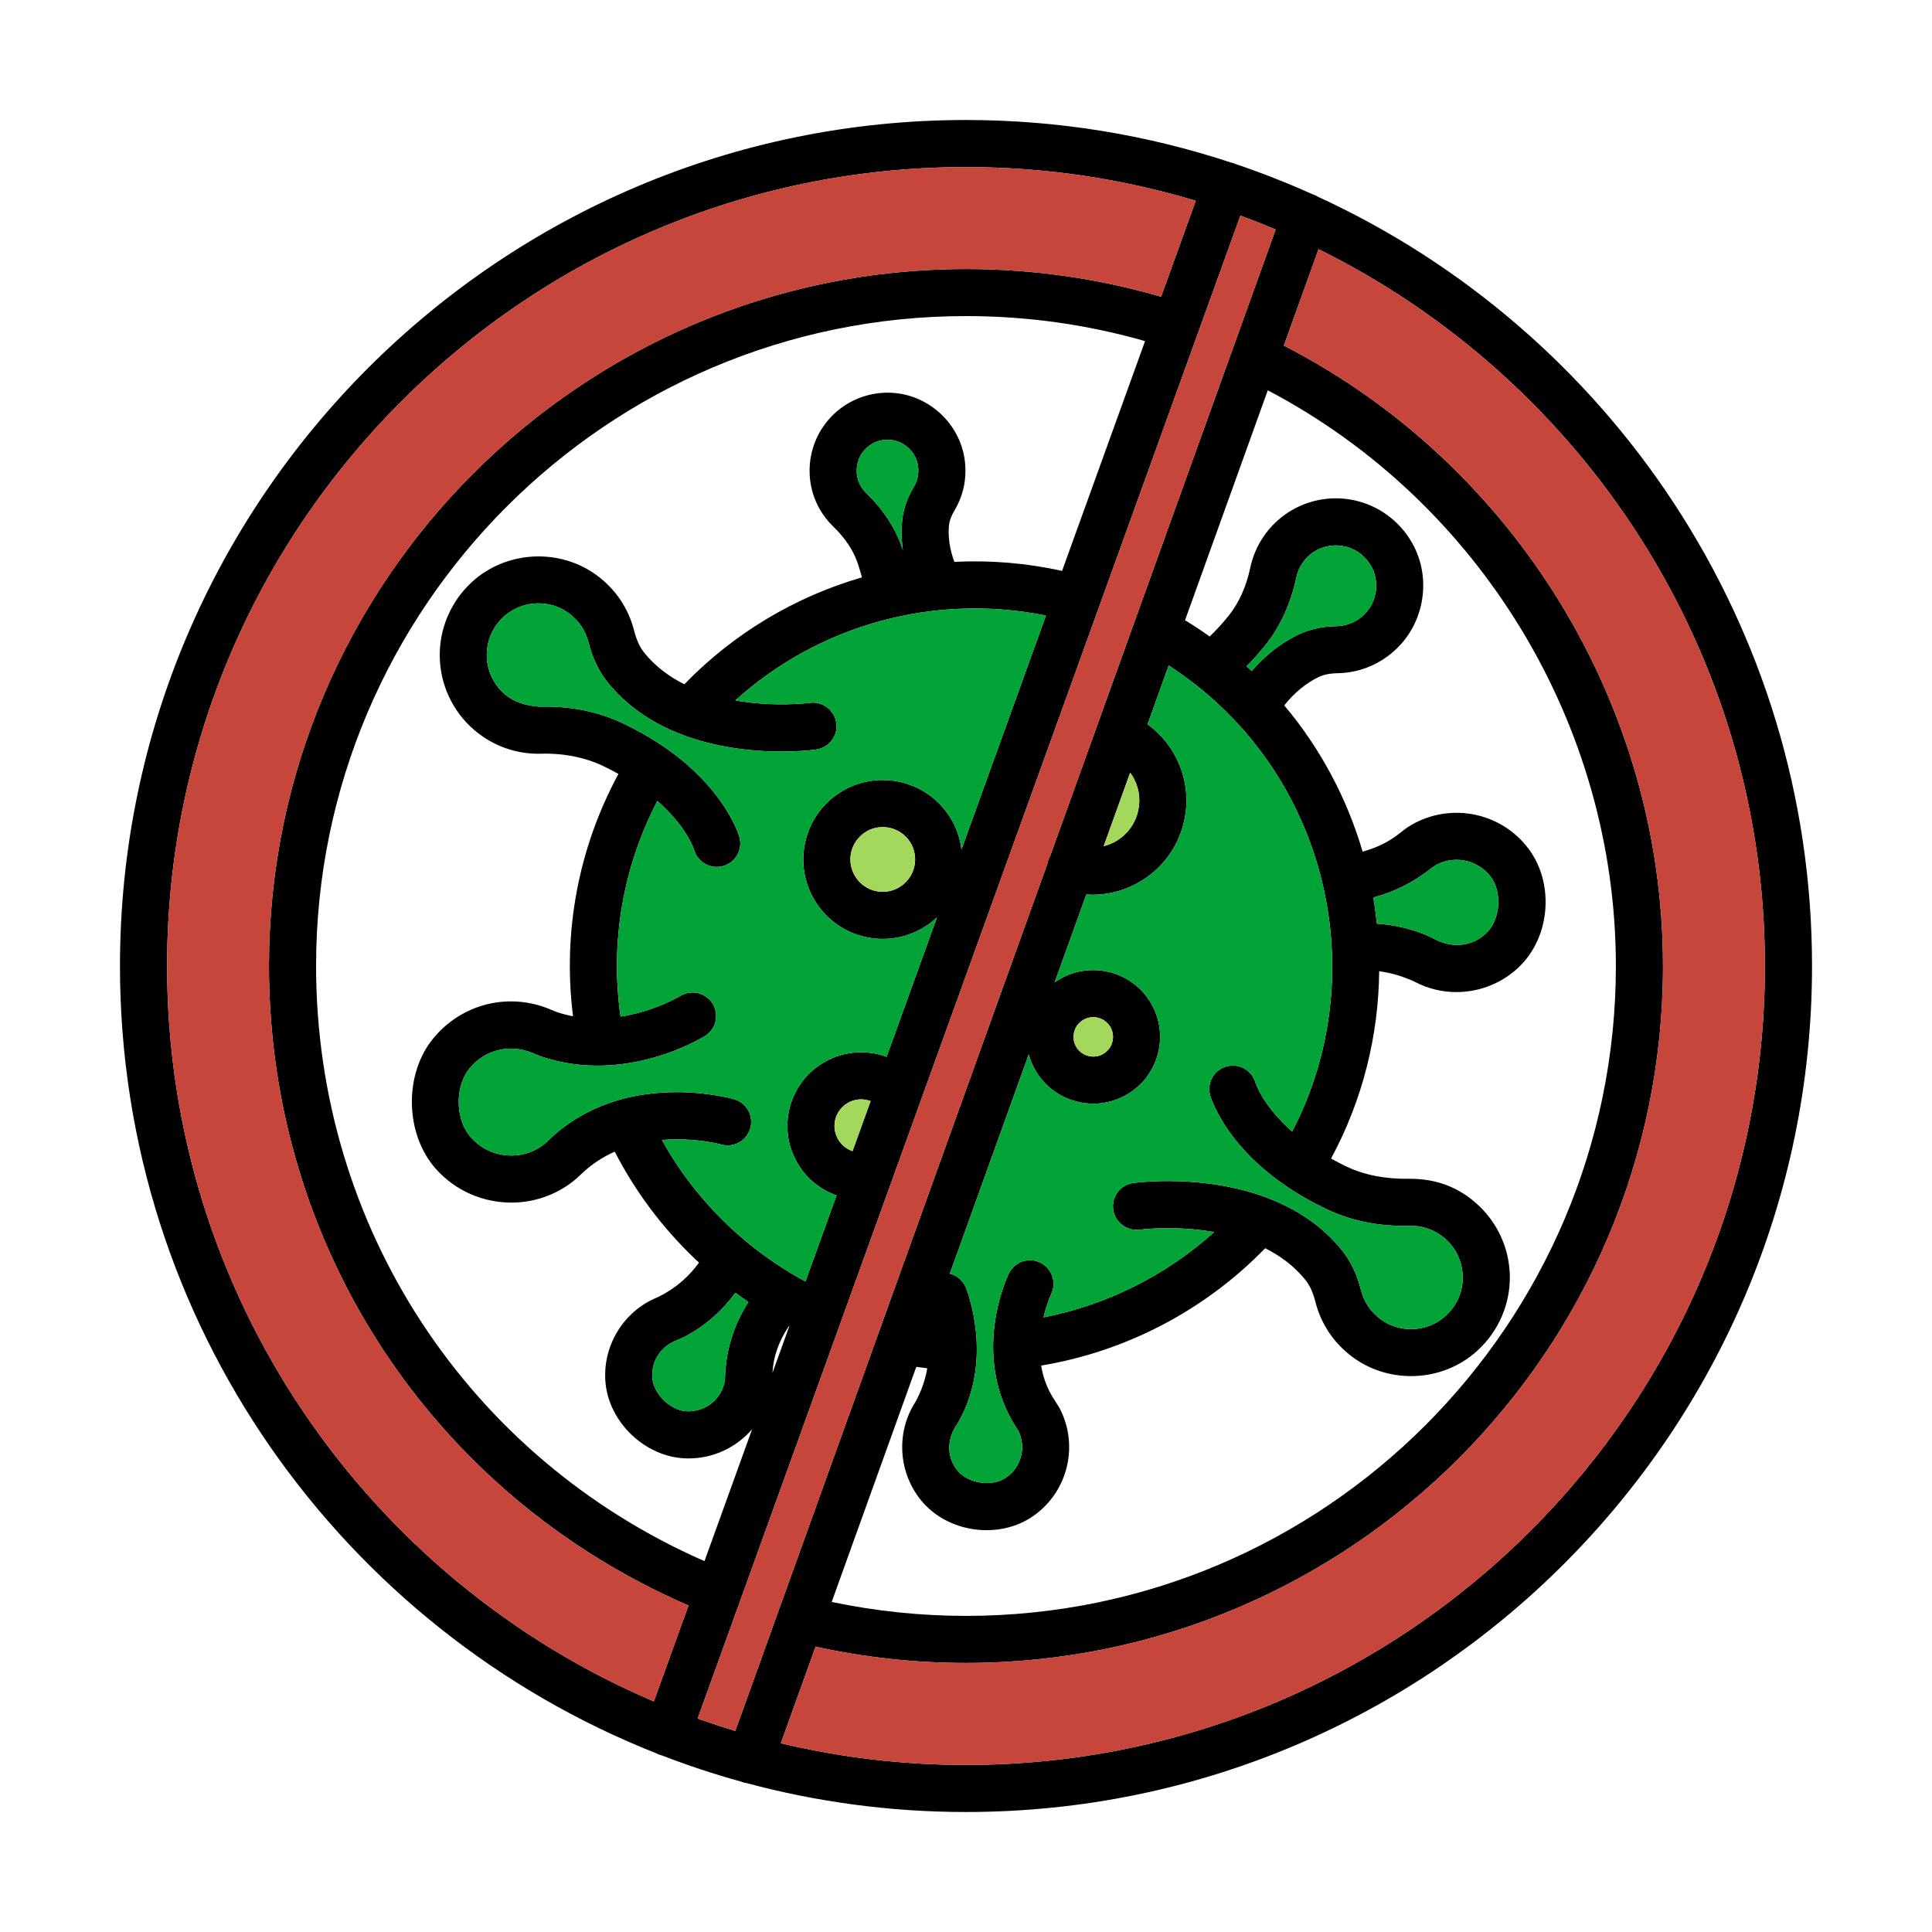 <?xml version="1.0" ?><svg id="Layer_1" style="enable-background:new 0 0 512 512;" version="1.1" viewBox="0 0 512 512" xml:space="preserve" xmlns="http://www.w3.org/2000/svg" xmlns:xlink="http://www.w3.org/1999/xlink"><g><g><path d="M349.264,52.141c-0.38-0.241-0.789-0.447-1.23-0.606c-0.086-0.031-0.172-0.051-0.258-0.078    c-6.582-2.965-13.331-5.622-20.231-7.951c-0.152-0.069-0.304-0.136-0.464-0.194c-0.298-0.11-0.599-0.188-0.9-0.25    C304.093,35.765,280.502,31.801,256,31.801C132.37,31.801,31.793,132.377,31.793,256c0,94.689,59.006,175.855,142.182,208.663    c0.261,0.139,0.531,0.267,0.818,0.37c0.171,0.063,0.344,0.092,0.516,0.138c6.884,2.665,13.932,4.997,21.123,6.981    c0.061,0.024,0.119,0.053,0.181,0.076c0.379,0.136,0.763,0.225,1.146,0.284c18.581,5.003,38.102,7.687,58.241,7.687    c123.63,0,224.207-100.576,224.207-224.199C480.207,165.637,426.463,87.598,349.264,52.141z M299.503,204.761    c0.141,0.194,0.282,0.389,0.412,0.593c1.827,2.802,2.436,6.137,1.736,9.395c-0.685,3.266-2.619,6.06-5.421,7.88    c-1.171,0.756-2.435,1.295-3.742,1.623L299.503,204.761z M272.632,279.422c0.466,1.727,1.197,3.412,2.219,4.992    c3.396,5.223,9.106,8.07,14.908,8.07c3.289,0,6.624-0.914,9.578-2.84c3.974-2.566,6.715-6.533,7.705-11.162    c0.99-4.622,0.122-9.357-2.452-13.331c0,0,0-0.008-0.015-0.015c-5.284-8.154-16.248-10.522-24.485-5.215    c-0.207,0.134-0.394,0.287-0.593,0.429l8.383-23.293c0.525,0.033,1.051,0.061,1.575,0.061c4.766,0,9.471-1.363,13.568-4.028    c5.588-3.624,9.441-9.213,10.842-15.73c1.386-6.525,0.152-13.202-3.472-18.79c-1.688-2.606-3.813-4.839-6.275-6.628l5.604-15.57    c4.982,3.223,9.686,6.92,14.025,11.059c30.598,29.169,37.948,75.439,18.69,112.429c-7.676-6.744-9.627-12.645-9.722-12.949    c-0.959-3.312-4.355-5.208-7.72-4.286c-3.304,0.952-5.223,4.401-4.279,7.713c0.213,0.731,5.39,17.961,30.713,30.043    c6.533,3.122,13.766,4.675,22.262,4.477c3.457-0.099,7.065,1.264,9.7,3.776c2.832,2.695,4.37,6.479,4.248,10.385    c-0.137,3.944-1.903,7.53-4.979,10.096c-4.766,3.982-11.832,4.172-16.811,0.472c-2.604-1.934-4.385-4.583-5.162-7.644    c-1.066-4.264-2.817-7.895-5.177-10.766c-5.436-6.674-12.375-10.949-19.484-13.674c-0.095-0.037-0.189-0.077-0.286-0.109    c-16.761-6.322-34.371-4.035-35.414-3.881c-3.411,0.472-5.786,3.616-5.314,7.02c0.472,3.419,3.67,5.771,7.02,5.337    c0.16-0.025,9.271-1.188,19.735,0.639c-12.76,11.481-28.409,19.312-45.225,22.607c0.875-3.687,2.01-6.132,2.04-6.192    c1.477-3.106,0.183-6.829-2.924-8.322c-3.076-1.5-6.822-0.221-8.299,2.886c-0.263,0.531-3.957,8.305-4.161,18.59    c-0.017,0.251-0.017,0.506-0.003,0.763c-0.018,6.803,1.521,14.626,6.569,22.157c2.375,4.462,0.868,10.073-3.457,12.776    c-3.594,2.238-9.608,1.348-12.395-1.873c-2.848-3.312-3.182-7.979-0.563-12.014c0.091-0.145,0.807-1.31,0.898-1.462    c9.076-16.636,2.025-34.459,1.721-35.206c-0.783-1.907-2.405-3.214-4.252-3.688L272.632,279.422z M286.881,270.39    c0.868-0.571,1.858-0.838,2.832-0.838c1.705,0,3.396,0.838,4.401,2.375c0.761,1.18,1.02,2.581,0.731,3.951    c-0.289,1.363-1.096,2.528-2.284,3.297c-2.406,1.561-5.665,0.868-7.233-1.546C283.759,275.209,284.46,271.958,286.881,270.39z     M331.722,177.823c-0.45-0.422-0.904-0.84-1.36-1.254c1.722-1.739,3.394-3.615,5.003-5.621c3.944-4.941,6.7-10.979,8.192-17.953    c0.579-2.771,2.223-5.154,4.583-6.715c2.573-1.66,5.725-2.162,8.649-1.378c2.985,0.799,5.406,2.787,6.822,5.588    c2.177,4.332,1.066,9.745-2.65,12.882c-1.919,1.629-4.248,2.52-6.73,2.566c-3.883,0.076-7.355,0.853-10.294,2.292    C339.346,170.474,335.264,173.701,331.722,177.823z M364.887,244.781c-0.248-2.323-0.55-4.639-0.947-6.941    c5.599-1.435,10.807-4.062,15.934-8.168c4.934-3.221,11.618-2.04,15.212,2.718c2.985,3.967,2.543,11.07-0.929,14.626    c-3.533,3.647-8.938,4.523-13.948,1.858c-0.137-0.076-1.431-0.723-1.584-0.784C374.319,246.201,369.709,245.097,364.887,244.781z     M242.829,362.228c0.97,0.141,1.94,0.273,2.912,0.387c-0.51,2.874-1.47,5.897-3.126,8.884c-5.314,8.2-4.553,19.118,1.858,26.549    c4.188,4.865,10.613,7.469,17.009,7.469c4.02,0,8.025-1.028,11.436-3.16c9.867-6.175,13.309-19.011,7.796-29.343l-1.218-1.926    c-1.987-2.962-3.071-6.113-3.58-9.197c22.515-3.741,43.366-14.628,59.368-31.095c3.947,1.978,7.618,4.655,10.573,8.284    c1.218,1.469,2.101,3.403,2.741,5.923c1.492,5.878,4.873,10.918,9.791,14.588c4.583,3.403,10.065,5.094,15.547,5.094    c5.984,0,11.953-2.01,16.72-5.992c5.756-4.804,9.197-11.824,9.456-19.263c0.244-7.454-2.71-14.679-8.116-19.826    c-5.025-4.789-11.085-7.263-18.547-7.218c-6.274,0.107-11.877-0.975-16.643-3.259c-1.439-0.687-2.785-1.389-4.062-2.1    c8.397-15.551,12.582-32.608,12.755-49.629c3.01,0.38,6.055,1.242,9.383,2.757c3.472,1.858,7.294,2.756,11.086,2.756    c6.304,0,12.547-2.482,17.131-7.202c7.842-8.04,8.71-21.866,1.949-30.82c-7.492-9.982-21.547-12.456-32.008-5.657    c-0.624,0.411-1.233,0.883-2.025,1.523c-2.88,2.322-6.206,3.956-9.908,4.923c-4.112-13.996-11.08-27.228-20.764-38.741    c2.634-3.325,5.674-5.844,9.08-7.502c1.31-0.64,3-0.99,5.055-1.028c5.375-0.099,10.415-2.01,14.542-5.512    c8.07-6.799,10.476-18.577,5.741-28.018c-3-5.931-8.36-10.316-14.74-12.022c-6.38-1.728-13.202-0.617-18.714,2.992    c-5.132,3.38-8.664,8.543-9.959,14.542c-1.066,5.063-3,9.357-5.725,12.76c-1.615,2.025-3.307,3.858-5.044,5.528    c-2.128-1.52-4.308-2.957-6.533-4.312l21.93-60.932c56.264,29.574,92.248,88.71,92.248,152.565    c0,94.965-77.248,172.228-172.221,172.228c-12.008,0-23.948-1.252-35.595-3.695L242.829,362.228z M278.328,226.801    c-0.229,0.395-0.423,0.818-0.568,1.272c-0.093,0.291-0.156,0.584-0.205,0.877l-44.573,123.845c-0.05,0.12-0.09,0.244-0.132,0.368    l-26.522,73.689c-0.016,0.041-0.03,0.083-0.045,0.124l-11.423,31.739c-3.36-1.015-6.684-2.111-9.972-3.287l11.205-31.029    c0.015-0.035,0.035-0.065,0.049-0.1c0.071-0.179,0.13-0.36,0.183-0.542l26.54-73.495c0.001-0.003,0.002-0.006,0.003-0.009    L328.716,57.138c3.152,1.156,6.268,2.389,9.349,3.689L278.328,226.801z M254.8,225.125c-0.378-3.049-1.407-6.061-3.185-8.808    c0-0.008,0-0.008-0.015-0.008c-6.319-9.753-19.384-12.509-29.115-6.213c-4.72,3.061-7.964,7.774-9.136,13.271    s-0.122,11.124,2.924,15.836c3.061,4.72,7.766,7.971,13.263,9.144c1.477,0.312,2.969,0.472,4.446,0.472    c4.005,0,7.949-1.157,11.405-3.396c1.06-0.687,2.021-1.468,2.914-2.302l-13.342,36.947c-5.671-2.083-12.124-1.472-17.362,1.932    c-4.385,2.84-7.4,7.21-8.497,12.311c-1.081,5.101-0.122,10.317,2.71,14.702c2.377,3.668,5.873,6.368,9.884,7.785l-8.236,22.806    c-7.45-4.011-14.352-9-20.561-14.907c-7.004-6.677-12.852-14.258-17.478-22.589c8.647-0.725,15.602,1.152,15.712,1.194    c3.38,0.936,6.761-1.013,7.69-4.302c0.944-3.304-0.959-6.746-4.264-7.69c-1.203-0.343-29.404-8.169-49.154,10.827    c-0.015,0-1.203,1.104-1.218,1.104c-5.832,4.576-14.314,3.83-19.308-1.728c-4.248-4.713-4.446-13.476-0.442-18.387    c4.05-4.934,10.69-6.624,16.826-4.012c0.731,0.32,1.477,0.632,2.208,0.876c22.247,7.545,42.53-4.918,43.383-5.459    c2.924-1.82,3.792-5.649,1.98-8.573c-1.812-2.931-5.665-3.792-8.573-2.01c-0.107,0.058-6.721,4.049-15.806,5.461    c-2.806-19.712,0.608-39.599,9.767-57.138c7.678,6.743,9.63,12.643,9.724,12.947c0.792,2.741,3.289,4.523,6,4.523    c0.563,0,1.142-0.076,1.721-0.236c3.304-0.952,5.223-4.401,4.279-7.713c-0.213-0.731-5.39-17.961-30.729-30.043    c-6.533-3.122-13.796-4.698-22.262-4.477c-3.685-0.251-7.081-1.271-9.7-3.776c-2.832-2.688-4.37-6.472-4.248-10.37    c0.137-3.951,1.903-7.545,4.964-10.111c4.781-3.959,11.847-4.195,16.826-0.472c2.604,1.934,4.385,4.583,5.162,7.675    c1.112,4.309,2.802,7.819,5.177,10.735c18.318,22.498,53.737,17.915,55.184,17.664c3.411-0.472,5.786-3.616,5.314-7.02    c-0.472-3.426-3.7-5.809-7.02-5.337c-0.168,0.025-9.287,1.19-19.755-0.639c22.315-20.118,52.787-28.456,82.329-22.489    L254.8,225.125z M238.595,234.956c-1.903,1.241-4.157,1.667-6.456,1.195c-2.238-0.48-4.142-1.804-5.391-3.731    c-1.249-1.919-1.675-4.21-1.203-6.449c0.487-2.238,1.812-4.157,3.731-5.406c1.431-0.929,3.045-1.378,4.644-1.378    c2.817,0,5.573,1.386,7.233,3.913C243.712,227.068,242.57,232.39,238.595,234.956z M194.881,342.602    c1.14,0.838,2.297,1.651,3.467,2.442c-3.927,6.06-6.056,12.868-6.227,20.501c-0.594,5.017-5.025,8.657-10.141,8.466    c-4.248-0.228-8.664-4.431-9.075-8.649c-0.442-4.347,1.964-8.36,6.243-10.081c0.152-0.068,1.599-0.693,1.766-0.769    C186.31,351.843,191.048,347.781,194.881,342.602z M209.182,351.451l-4.473,12.387c0.232-4.337,1.699-8.501,4.387-12.433    C209.124,351.42,209.153,351.436,209.182,351.451z M222.287,302.23c-1.035-1.584-1.37-3.472-0.99-5.314    c0.396-1.842,1.492-3.419,3.076-4.446c1.924-1.252,4.287-1.452,6.348-0.666l-4.787,13.257    C224.453,304.555,223.161,303.578,222.287,302.23z M239.28,145.77c-0.091-0.274-0.183-0.541-0.274-0.807    c-1.827-5.193-5.01-10.027-9.502-14.375c-1.553-1.508-2.436-3.525-2.467-5.703c-0.061-2.322,0.883-4.576,2.589-6.159    c1.538-1.424,3.487-2.185,5.573-2.185c0.274,0,0.533,0.008,0.807,0.038c3.685,0.343,6.761,3.251,7.279,6.883    c0.274,1.949-0.091,3.83-1.051,5.444c-1.751,2.931-2.802,5.893-3.122,8.839C238.824,140.402,238.885,143.082,239.28,145.77z     M281.461,151.294c-9.489-2.094-19.082-2.872-28.544-2.397c-1.255-3.385-1.736-6.684-1.409-9.828    c0.122-1.119,0.609-2.383,1.416-3.754c2.452-4.081,3.396-8.779,2.71-13.613c-1.34-9.296-9.121-16.674-18.471-17.549    c-5.862-0.556-11.74,1.447-16.034,5.444c-4.309,4.012-6.7,9.677-6.578,15.547c0.107,5.482,2.345,10.606,6.289,14.405    c3.061,2.977,5.223,6.182,6.396,9.532c0.461,1.326,0.846,2.634,1.185,3.928c-17.58,5.102-33.854,14.707-47.063,28.327    c-3.939-1.974-7.603-4.645-10.554-8.264c-1.203-1.477-2.117-3.426-2.756-5.946c-1.492-5.878-4.873-10.918-9.791-14.588    c-9.547-7.104-23.1-6.723-32.282,0.898c-5.741,4.812-9.182,11.832-9.426,19.278c-0.244,7.454,2.695,14.672,8.101,19.811    c4.903,4.667,11.283,7.225,18.029,7.225c0.168,0,0.335-0.008,0.518-0.008c6.137-0.198,11.862,0.975,16.643,3.259    c1.435,0.685,2.779,1.385,4.054,2.093c-10.642,19.65-14.824,42-12.041,64.217c-1.454-0.272-2.921-0.642-4.393-1.138l-1.584-0.655    c-11.009-4.652-23.511-1.561-31.094,7.713c-7.827,9.57-7.446,25.43,0.807,34.627c5.253,5.832,12.563,8.839,19.917,8.839    c5.756,0,11.542-1.85,16.369-5.634c0.7-0.541,1.34-1.142,2.162-1.926c2.744-2.638,5.77-4.558,8.874-5.942    c5.461,10.609,12.626,20.189,21.382,28.532c0.313,0.299,0.64,0.579,0.956,0.874c-2.33,3.229-5.788,6.681-11.037,9.214    c-9.06,3.662-14.694,13.035-13.735,22.788c1.051,10.4,10.4,19.308,20.831,19.864c0.396,0.023,0.792,0.03,1.188,0.03    c6.652,0,12.722-2.991,16.826-7.748l-12.628,34.968C123.944,386.198,83.764,324.98,83.764,256    c0-94.973,77.263-172.236,172.236-172.236c16.166,0,32.095,2.229,47.453,6.629L281.461,151.294z M44.28,256    c0-116.748,94.973-211.728,211.72-211.728c21.156,0,41.591,3.133,60.881,8.936l-9.183,25.431    c-16.725-4.872-34.088-7.345-51.698-7.345C154.145,71.293,71.278,154.152,71.278,256c0,74.264,43.437,140.13,111.172,169.477    l-9.177,25.413C97.519,418.611,44.28,343.409,44.28,256z M256,467.728c-16.888,0-33.316-1.999-49.071-5.753l9.21-25.589    c13.024,2.863,26.413,4.313,39.861,4.313c101.84,0,184.707-82.852,184.707-184.699c0-69.06-39.265-132.977-100.47-164.416    l9.194-25.545C419.446,100.617,467.72,172.771,467.72,256C467.72,372.748,372.748,467.728,256,467.728z"/></g><path d="M278.328,226.801c-0.229,0.395-0.423,0.818-0.568,1.272c-0.093,0.291-0.156,0.584-0.205,0.877   l-44.573,123.845c-0.05,0.12-0.09,0.244-0.132,0.368l-26.522,73.689c-0.016,0.041-0.03,0.083-0.045,0.124l-11.423,31.739   c-3.36-1.015-6.684-2.111-9.972-3.287l11.205-31.029c0.015-0.035,0.035-0.065,0.049-0.1c0.071-0.179,0.13-0.36,0.183-0.542   l26.54-73.495c0.001-0.003,0.002-0.006,0.003-0.009L328.716,57.138c3.152,1.156,6.268,2.389,9.349,3.689L278.328,226.801z" style="fill:#C7463B;"/><path d="M44.28,256c0-116.748,94.973-211.728,211.72-211.728c21.156,0,41.591,3.133,60.881,8.936   l-9.183,25.431c-16.725-4.872-34.088-7.345-51.698-7.345C154.145,71.293,71.278,154.152,71.278,256   c0,74.264,43.437,140.13,111.172,169.477l-9.177,25.413C97.519,418.611,44.28,343.409,44.28,256z" style="fill:#C7463B;"/><path d="M256,467.728c-16.888,0-33.316-1.999-49.071-5.753l9.21-25.589   c13.024,2.863,26.413,4.313,39.861,4.313c101.84,0,184.707-82.852,184.707-184.699c0-69.06-39.265-132.977-100.47-164.416   l9.194-25.545C419.446,100.617,467.72,172.771,467.72,256C467.72,372.748,372.748,467.728,256,467.728z" style="fill:#C7463B;"/><path d="M272.632,279.422c0.466,1.727,1.197,3.412,2.219,4.992c3.396,5.223,9.106,8.07,14.908,8.07   c3.289,0,6.624-0.914,9.578-2.84c3.974-2.566,6.715-6.533,7.705-11.162c0.99-4.622,0.122-9.357-2.452-13.331   c0,0,0-0.008-0.015-0.015c-5.284-8.154-16.248-10.522-24.485-5.215c-0.207,0.134-0.394,0.287-0.593,0.429l8.383-23.293   c0.525,0.033,1.051,0.061,1.575,0.061c4.766,0,9.471-1.363,13.568-4.028c5.588-3.624,9.441-9.213,10.842-15.73   c1.386-6.525,0.152-13.202-3.472-18.79c-1.688-2.606-3.813-4.839-6.275-6.628l5.604-15.57c4.982,3.223,9.686,6.92,14.025,11.059   c30.598,29.169,37.948,75.439,18.69,112.429c-7.676-6.744-9.627-12.645-9.722-12.949c-0.959-3.312-4.355-5.208-7.72-4.286   c-3.304,0.952-5.223,4.401-4.279,7.713c0.213,0.731,5.39,17.961,30.713,30.043c6.533,3.122,13.766,4.675,22.262,4.477   c3.457-0.099,7.065,1.264,9.7,3.776c2.832,2.695,4.37,6.479,4.248,10.385c-0.137,3.944-1.903,7.53-4.979,10.096   c-4.766,3.982-11.832,4.172-16.811,0.472c-2.604-1.934-4.385-4.583-5.162-7.644c-1.066-4.264-2.817-7.895-5.177-10.766   c-5.436-6.674-12.375-10.949-19.484-13.674c-0.095-0.037-0.189-0.077-0.286-0.109c-16.761-6.322-34.371-4.035-35.414-3.881   c-3.411,0.472-5.786,3.616-5.314,7.02c0.472,3.419,3.67,5.771,7.02,5.337c0.16-0.025,9.271-1.188,19.735,0.639   c-12.76,11.481-28.409,19.312-45.225,22.607c0.875-3.687,2.01-6.132,2.04-6.192c1.477-3.106,0.183-6.829-2.924-8.322   c-3.076-1.5-6.822-0.221-8.299,2.886c-0.263,0.531-3.957,8.305-4.161,18.59c-0.017,0.251-0.017,0.506-0.003,0.763   c-0.018,6.803,1.521,14.626,6.569,22.157c2.375,4.462,0.868,10.073-3.457,12.776c-3.594,2.238-9.608,1.348-12.395-1.873   c-2.848-3.312-3.182-7.979-0.563-12.014c0.091-0.145,0.807-1.31,0.898-1.462c9.076-16.636,2.025-34.459,1.721-35.206   c-0.783-1.907-2.405-3.214-4.252-3.688L272.632,279.422z" style="fill:#02A437;"/><path d="M254.8,225.125c-0.378-3.049-1.407-6.061-3.185-8.808c0-0.008,0-0.008-0.015-0.008   c-6.319-9.753-19.384-12.509-29.115-6.213c-4.72,3.061-7.964,7.774-9.136,13.271s-0.122,11.124,2.924,15.836   c3.061,4.72,7.766,7.971,13.263,9.144c1.477,0.312,2.969,0.472,4.446,0.472c4.005,0,7.949-1.157,11.405-3.396   c1.06-0.687,2.021-1.468,2.914-2.302l-13.342,36.947c-5.671-2.083-12.124-1.472-17.362,1.932c-4.385,2.84-7.4,7.21-8.497,12.311   c-1.081,5.101-0.122,10.317,2.71,14.702c2.377,3.668,5.873,6.368,9.884,7.785l-8.236,22.806c-7.45-4.011-14.352-9-20.561-14.907   c-7.004-6.677-12.852-14.258-17.478-22.589c8.647-0.725,15.602,1.152,15.712,1.194c3.38,0.936,6.761-1.013,7.69-4.302   c0.944-3.304-0.959-6.746-4.264-7.69c-1.203-0.343-29.404-8.169-49.154,10.827c-0.015,0-1.203,1.104-1.218,1.104   c-5.832,4.576-14.314,3.83-19.308-1.728c-4.248-4.713-4.446-13.476-0.442-18.387c4.05-4.934,10.69-6.624,16.826-4.012   c0.731,0.32,1.477,0.632,2.208,0.876c22.247,7.545,42.53-4.918,43.383-5.459c2.924-1.82,3.792-5.649,1.98-8.573   c-1.812-2.931-5.665-3.792-8.573-2.01c-0.107,0.058-6.721,4.049-15.806,5.461c-2.806-19.712,0.608-39.599,9.767-57.138   c7.678,6.743,9.63,12.643,9.724,12.947c0.792,2.741,3.289,4.523,6,4.523c0.563,0,1.142-0.076,1.721-0.236   c3.304-0.952,5.223-4.401,4.279-7.713c-0.213-0.731-5.39-17.961-30.729-30.043c-6.533-3.122-13.796-4.698-22.262-4.477   c-3.685-0.251-7.081-1.271-9.7-3.776c-2.832-2.688-4.37-6.472-4.248-10.37c0.137-3.951,1.903-7.545,4.964-10.111   c4.781-3.959,11.847-4.195,16.826-0.472c2.604,1.934,4.385,4.583,5.162,7.675c1.112,4.309,2.802,7.819,5.177,10.735   c18.318,22.498,53.737,17.915,55.184,17.664c3.411-0.472,5.786-3.616,5.314-7.02c-0.472-3.426-3.7-5.809-7.02-5.337   c-0.168,0.025-9.287,1.19-19.755-0.639c22.315-20.118,52.787-28.456,82.329-22.489L254.8,225.125z" style="fill:#02A437;"/><path d="M238.595,234.956c-1.903,1.241-4.157,1.667-6.456,1.195c-2.238-0.48-4.142-1.804-5.391-3.731   c-1.249-1.919-1.675-4.21-1.203-6.449c0.487-2.238,1.812-4.157,3.731-5.406c1.431-0.929,3.045-1.378,4.644-1.378   c2.817,0,5.573,1.386,7.233,3.913C243.712,227.068,242.57,232.39,238.595,234.956z" style="fill:#A3D85D;"/><path d="M222.287,302.23c-1.035-1.584-1.37-3.472-0.99-5.314c0.396-1.842,1.492-3.419,3.076-4.446   c1.924-1.252,4.287-1.452,6.348-0.666l-4.787,13.257C224.453,304.555,223.161,303.578,222.287,302.23z" style="fill:#A3D85D;"/><path d="M286.881,270.39c0.868-0.571,1.858-0.838,2.832-0.838c1.705,0,3.396,0.838,4.401,2.375   c0.761,1.18,1.02,2.581,0.731,3.951c-0.289,1.363-1.096,2.528-2.284,3.297c-2.406,1.561-5.665,0.868-7.233-1.546   C283.759,275.209,284.46,271.958,286.881,270.39z" style="fill:#A3D85D;"/><path d="M299.503,204.761c0.141,0.194,0.282,0.389,0.412,0.593c1.827,2.802,2.436,6.137,1.736,9.395   c-0.685,3.266-2.619,6.06-5.421,7.88c-1.171,0.756-2.435,1.295-3.742,1.623L299.503,204.761z" style="fill:#A3D85D;"/><path d="M331.722,177.823c-0.45-0.422-0.904-0.84-1.36-1.254c1.722-1.739,3.394-3.615,5.003-5.621   c3.944-4.941,6.7-10.979,8.192-17.953c0.579-2.771,2.223-5.154,4.583-6.715c2.573-1.66,5.725-2.162,8.649-1.378   c2.985,0.799,5.406,2.787,6.822,5.588c2.177,4.332,1.066,9.745-2.65,12.882c-1.919,1.629-4.248,2.52-6.73,2.566   c-3.883,0.076-7.355,0.853-10.294,2.292C339.346,170.474,335.264,173.701,331.722,177.823z" style="fill:#02A437;"/><path d="M364.887,244.781c-0.248-2.323-0.55-4.639-0.947-6.941c5.599-1.435,10.807-4.062,15.934-8.168   c4.934-3.221,11.618-2.04,15.212,2.718c2.985,3.967,2.543,11.07-0.929,14.626c-3.533,3.647-8.938,4.523-13.948,1.858   c-0.137-0.076-1.431-0.723-1.584-0.784C374.319,246.201,369.709,245.097,364.887,244.781z" style="fill:#02A437;"/><path d="M194.881,342.602c1.14,0.838,2.297,1.651,3.467,2.442c-3.927,6.06-6.056,12.868-6.227,20.501   c-0.594,5.017-5.025,8.657-10.141,8.466c-4.248-0.228-8.664-4.431-9.075-8.649c-0.442-4.347,1.964-8.36,6.243-10.081   c0.152-0.068,1.599-0.693,1.766-0.769C186.31,351.843,191.048,347.781,194.881,342.602z" style="fill:#02A437;"/><path d="M239.28,145.77c-0.091-0.274-0.183-0.541-0.274-0.807c-1.827-5.193-5.01-10.027-9.502-14.375   c-1.553-1.508-2.436-3.525-2.467-5.703c-0.061-2.322,0.883-4.576,2.589-6.159c1.538-1.424,3.487-2.185,5.573-2.185   c0.274,0,0.533,0.008,0.807,0.038c3.685,0.343,6.761,3.251,7.279,6.883c0.274,1.949-0.091,3.83-1.051,5.444   c-1.751,2.931-2.802,5.893-3.122,8.839C238.824,140.402,238.885,143.082,239.28,145.77z" style="fill:#02A437;"/></g></svg>
